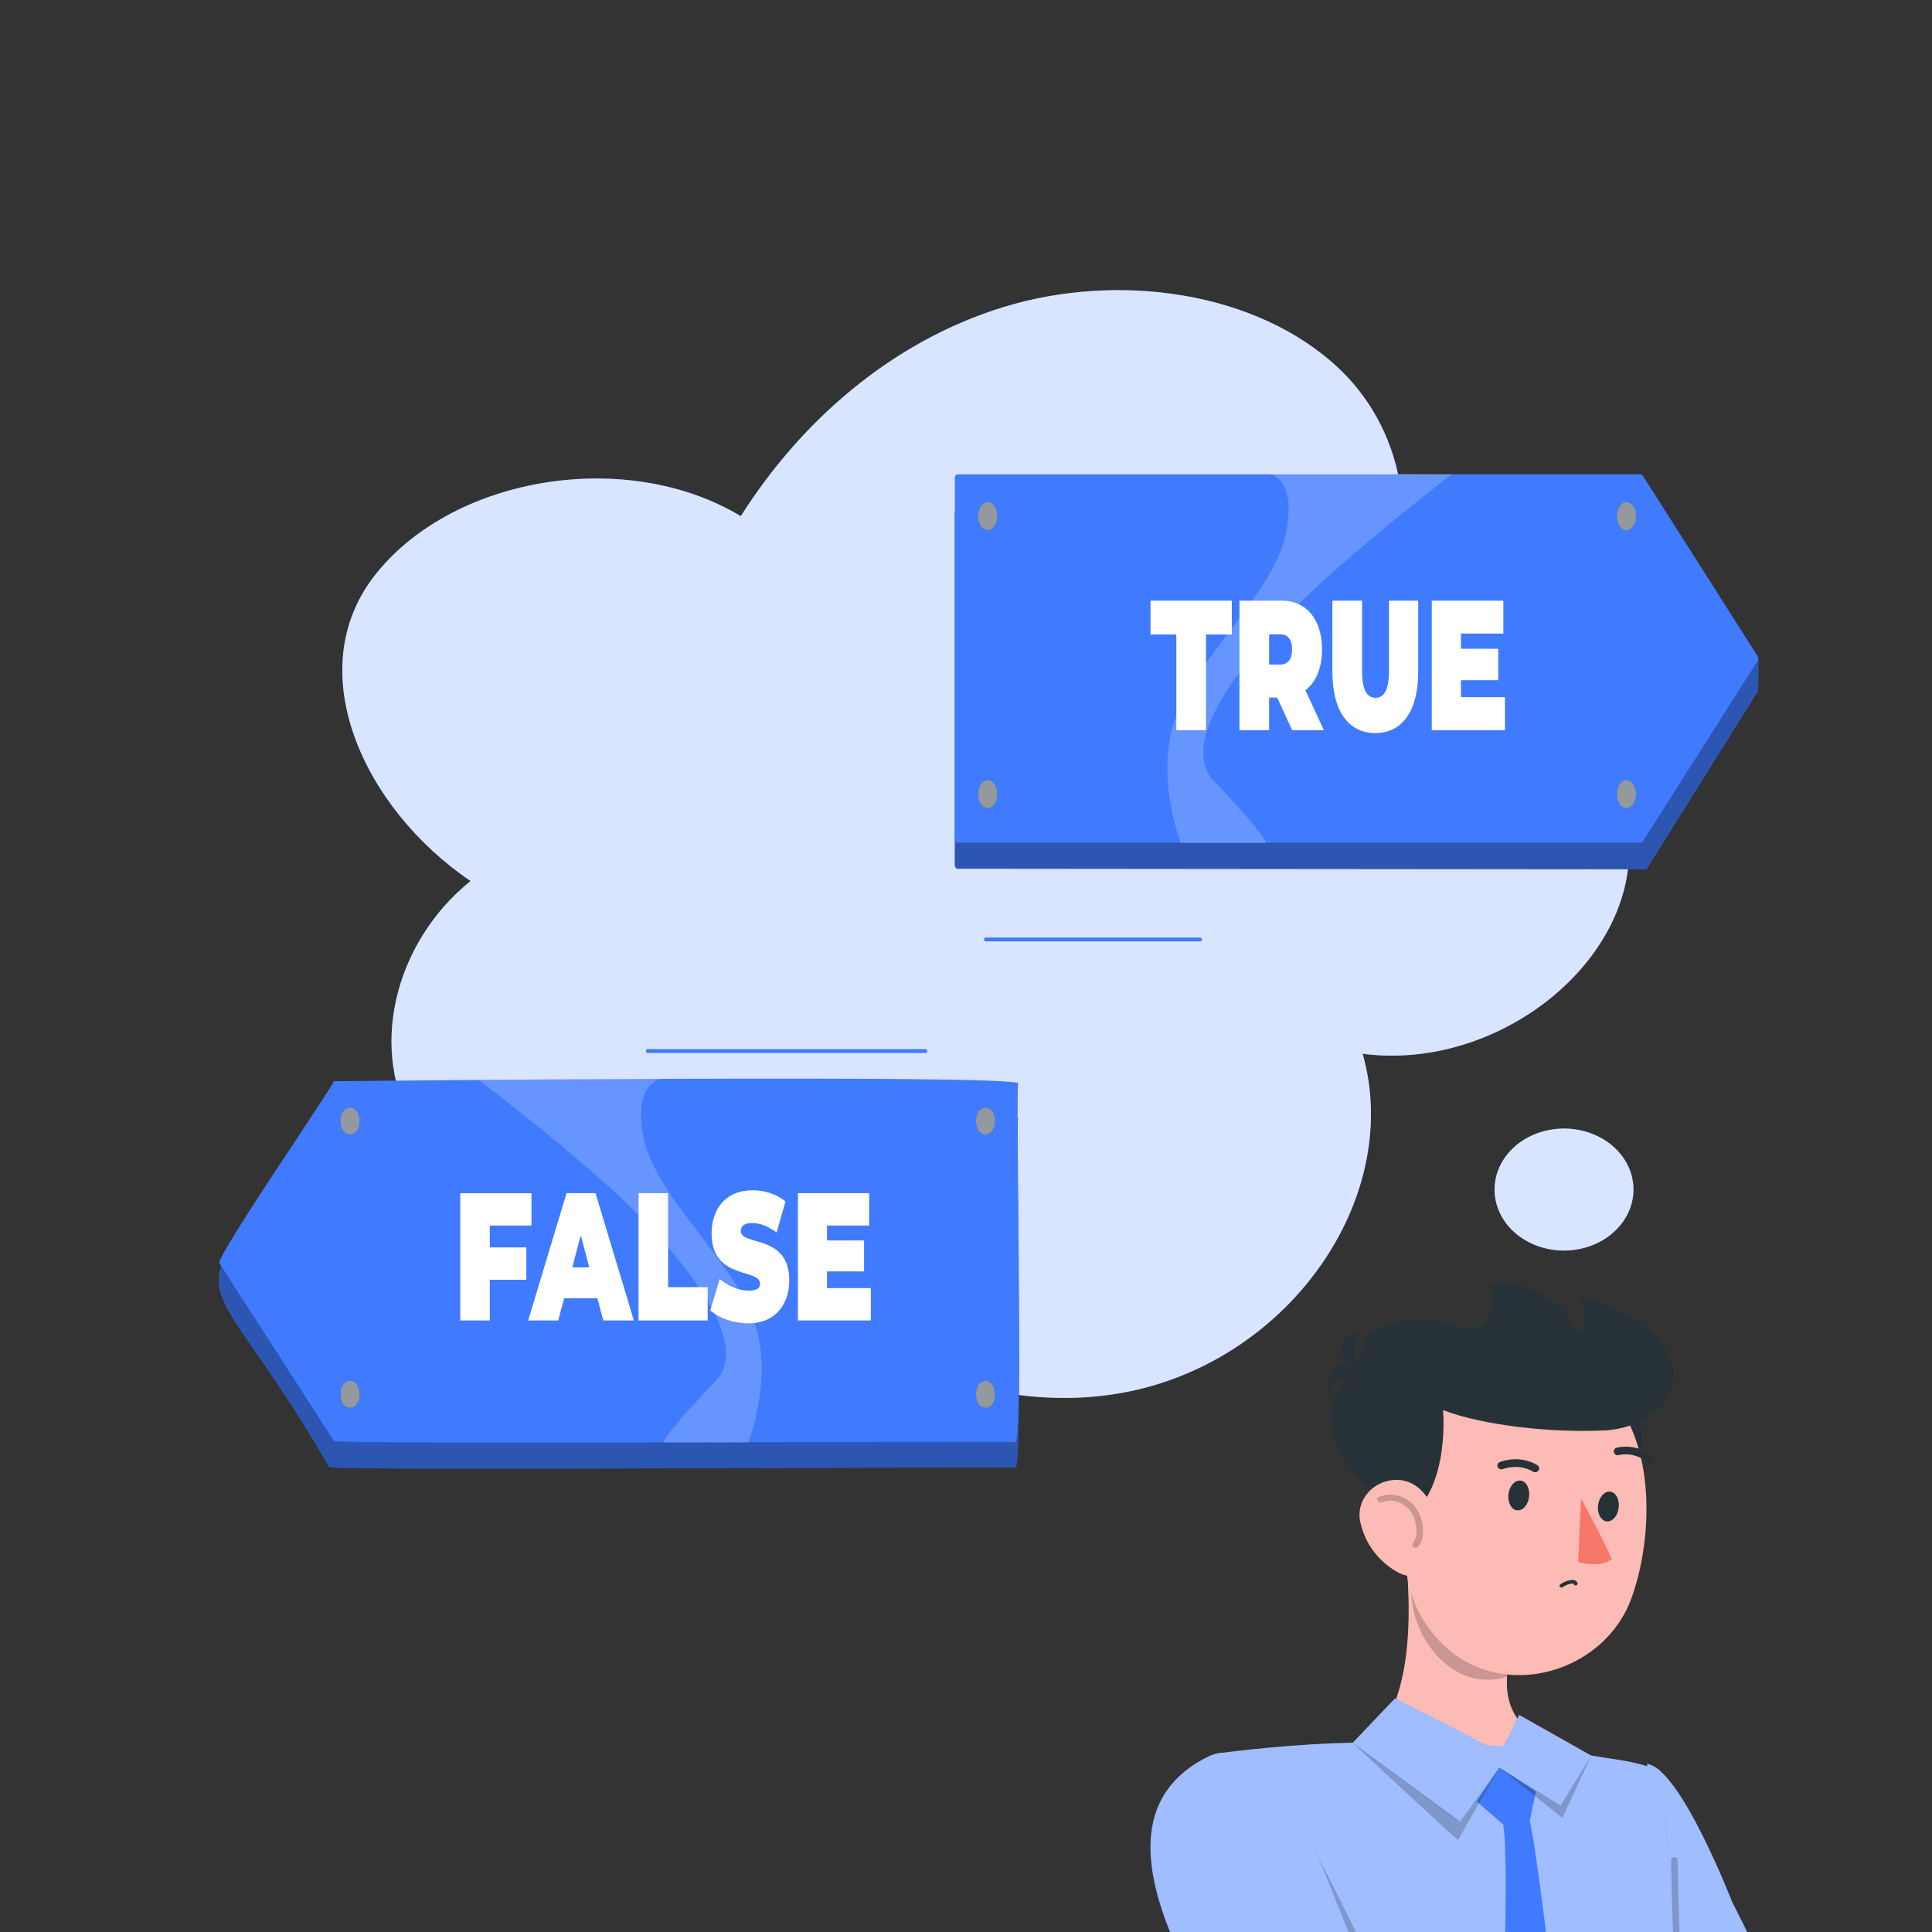 <?xml version="1.0"?>
<svg width="500" height="500" xmlns="http://www.w3.org/2000/svg" xmlns:svg="http://www.w3.org/2000/svg" enable-background="new 0 0 500 500" version="1.1" xml:space="preserve">
 <rect width="100%" height="100%" fill="#333333" stroke="none"/>
 <g class="layer">
  <title>Layer 1</title>
  <g id="svg_465" transform="rotate(-15.007 254.724 225.163) matrix(1.16 0.01 0.071 1.154 -2.487 -30.35)">
   <g id="svg_466">
    <g id="svg_467">
     <path d="m298.34,192.69c24.1,-10.42 32.71,-40.54 20.81,-62.07c-11.94,-21.5 -40.06,-33.41 -66.75,-32.22c-26.68,1.2 -51.56,13.81 -70.59,30.65c-19.07,-21.1 -57.55,-24.93 -81.31,-8.09c-23.32,16.54 -19.44,50.45 -1.92,72.15c-20.51,9.05 -34.19,31.12 -29.16,51.52c6.17,25.13 39.25,41.8 66.27,33.41c-0.04,32.55 32.27,62.34 68.41,63.07c36.11,0.7 69.85,-27.79 71.37,-60.31c27.57,11.52 64.72,-4.76 71.63,-31.42c6.91,-26.63 -18.37,-56.05 -48.75,-56.71z" fill="#407BFF" id="svg_468"/>
    </g>
    <path d="m323.88,321.62c0,7.62 -6.87,13.81 -15.37,13.81c-8.46,0 -15.34,-6.16 -15.34,-13.81c0,-7.62 6.87,-13.81 15.34,-13.81c8.5,0 15.37,6.19 15.37,13.81z" fill="#407BFF" id="svg_469"/>
    <g id="svg_470" opacity="0.8">
     <path d="m298.34,192.69c24.1,-10.42 32.71,-40.54 20.81,-62.07c-11.94,-21.5 -40.06,-33.41 -66.75,-32.22c-26.68,1.2 -51.56,13.81 -70.59,30.65c-19.07,-21.1 -57.55,-24.93 -81.31,-8.09c-23.32,16.54 -19.44,50.45 -1.92,72.15c-20.51,9.05 -34.19,31.12 -29.16,51.52c6.17,25.13 39.25,41.8 66.27,33.41c-0.04,32.55 32.27,62.34 68.41,63.07c36.11,0.7 69.85,-27.79 71.37,-60.31c27.57,11.52 64.72,-4.76 71.63,-31.42c6.91,-26.63 -18.37,-56.05 -48.75,-56.71z" fill="#FFFFFF" id="svg_471"/>
    </g>
    <path d="m323.88,321.62c0,7.62 -6.87,13.81 -15.37,13.81c-8.46,0 -15.34,-6.16 -15.34,-13.81c0,-7.62 6.87,-13.81 15.34,-13.81c8.5,0 15.37,6.19 15.37,13.81z" fill="#FFFFFF" id="svg_472" opacity="0.8"/>
    <g id="svg_473"/>
   </g>
  </g>
  <g id="Background_complete" transform="matrix(1 0 0 1 0 0)">
   <g id="svg_1">
    <path d="m-444.7,413.93c2.64,-8.9 2.78,-18.52 0.4,-27.49c-3.76,9.37 -9.12,18.09 -15.78,25.67c-1.32,-12.22 -3.55,-24.34 -6.67,-36.22c-4.86,12.25 -6.88,25.61 -5.87,38.74c-7.38,-7.27 -15.38,-13.94 -23.87,-19.89c0.74,11.29 7.42,26.04 22.28,34.39l23.7,0.07c13.13,-3.54 22.99,-16.69 22.72,-30.28c-3.77,6.69 -9.82,12.06 -16.91,15.01z" fill="#E0E0E0" id="svg_2"/>
   </g>
   <g id="svg_3">
    <path d="m-181.19,418.14c1.91,-6.44 2.01,-13.41 0.29,-19.91c-2.72,6.79 -6.61,13.1 -11.43,18.59c-0.95,-8.85 -2.57,-17.63 -4.83,-26.23c-3.52,8.87 -4.98,18.54 -4.25,28.06c-5.35,-5.27 -11.14,-10.1 -17.29,-14.41c0.54,8.18 5.37,18.86 16.14,24.9l17.16,0.05c9.51,-2.56 16.65,-12.08 16.45,-21.92c-2.73,4.84 -7.11,8.73 -12.24,10.87z" fill="#E0E0E0" id="svg_4"/>
   </g>
   <g id="svg_5">
    <g id="svg_6">
     <g id="svg_7">
      <g id="svg_8">
       <g id="svg_9">
        <path d="m-154.08,296.42l-180.75,0c-3.23,0 -5.86,-2.63 -5.86,-5.86l0,-263.28c0,-3.23 2.63,-5.86 5.86,-5.86l180.75,0c3.23,0 5.86,2.63 5.86,5.86l0,263.28c0,3.23 -2.63,5.86 -5.86,5.86zm-180.75,-274.75c-3.09,0 -5.61,2.52 -5.61,5.61l0,263.28c0,3.09 2.52,5.61 5.61,5.61l180.75,0c3.1,0 5.61,-2.52 5.61,-5.61l0,-263.28c0,-3.09 -2.52,-5.61 -5.61,-5.61l-180.75,0z" fill="#E0E0E0" id="svg_10"/>
       </g>
      </g>
      <g id="svg_11">
       <g id="svg_12">
        <path d="m-362.51,296.42l-180.74,0c-3.24,0 -5.87,-2.63 -5.87,-5.86l0,-263.28c0,-3.23 2.63,-5.86 5.87,-5.86l180.74,0c3.24,0 5.87,2.63 5.87,5.86l0,263.28c-0.01,3.23 -2.64,5.86 -5.87,5.86zm-180.74,-274.75c-3.1,0 -5.62,2.52 -5.62,5.61l0,263.28c0,3.09 2.52,5.61 5.62,5.61l180.74,0c3.1,0 5.62,-2.52 5.62,-5.61l0,-263.28c0,-3.09 -2.52,-5.61 -5.62,-5.61l-180.74,0z" fill="#E0E0E0" id="svg_13"/>
       </g>
      </g>
     </g>
     <g id="svg_14">
      <g id="svg_15">
       <rect fill="#E0E0E0" height="0.25" id="svg_16" width="500" x="-598" y="357.49"/>
      </g>
     </g>
    </g>
    <rect fill="#E0E0E0" height="0.25" id="svg_17" width="16.06" x="-546.33" y="371.75"/>
    <rect fill="#E0E0E0" height="0.25" id="svg_18" width="53.53" x="-427.65" y="369.04"/>
    <rect fill="#E0E0E0" height="0.25" id="svg_19" width="36.25" x="-529.27" y="381.04"/>
    <rect fill="#E0E0E0" height="0.25" id="svg_20" width="43.19" x="-219.65" y="368.91"/>
    <rect fill="#E0E0E0" height="0.25" id="svg_21" width="6.33" x="-167.55" y="368.91"/>
    <rect fill="#E0E0E0" height="0.25" id="svg_22" width="53.89" x="-281.79" y="375.14"/>
   </g>
   <g id="svg_23">
    <g id="freepik--background-complete--inject-481_00000003073544920505330140000013180267776658943650_">
     <g id="svg_24">
      <polygon fill="#F0F0F0" id="svg_25" points="-539.541,222.725 -539.541,175.682 -510.413,175.682 -510.413,186.41 -490.998,186.41 -490.998,68.896 -453.668,68.896 -453.668,115.149 -442.468,115.149 -442.468,92.052 -413.34,92.052 -413.34,204.691 -372.269,204.691 -372.269,164.895 -346.516,164.895 -346.516,78.609 -314.733,78.609 -314.733,136.133 -284.862,136.133 -284.862,260.056 -261.718,260.056 -261.718,199.711 -237.819,199.711 -237.819,160.882 -212.432,160.882 -212.432,131.07 -184.107,146.011 -184.107,225.77 -154.236,225.77 -154.236,209.318 -114.333,209.318 -114.333,357.451 -578.795,357.675 -578.795,222.725 "/>
      <rect fill="#FAFAFA" height="10.66" id="svg_26" width="9.3" x="-331.3" y="88.79"/>
      <rect fill="#FAFAFA" height="10.66" id="svg_27" width="9.3" x="-331.3" y="106.66"/>
      <rect fill="#FAFAFA" height="10.66" id="svg_28" width="9.3" x="-331.3" y="124.54"/>
      <rect fill="#FAFAFA" height="10.66" id="svg_29" width="9.3" x="-331.3" y="142.41"/>
      <rect fill="#FAFAFA" height="10.66" id="svg_30" width="9.3" x="-331.3" y="160.28"/>
      <rect fill="#FAFAFA" height="10.66" id="svg_31" width="9.3" x="-331.3" y="178.16"/>
      <rect fill="#FAFAFA" height="10.66" id="svg_32" width="9.3" x="-331.3" y="196.03"/>
      <rect fill="#FAFAFA" height="10.66" id="svg_33" width="9.3" x="-331.3" y="213.91"/>
      <rect fill="#FAFAFA" height="10.66" id="svg_34" width="9.3" x="-471.01" y="74.53"/>
      <rect fill="#FAFAFA" height="10.66" id="svg_35" width="9.3" x="-471.01" y="92.39"/>
      <rect fill="#FAFAFA" height="10.66" id="svg_36" width="9.3" x="-471.01" y="110.27"/>
      <rect fill="#FAFAFA" height="10.66" id="svg_37" width="9.3" x="-471.01" y="128.14"/>
      <rect fill="#FAFAFA" height="10.66" id="svg_38" width="9.3" x="-471.01" y="146.02"/>
      <rect fill="#FAFAFA" height="10.66" id="svg_39" width="9.3" x="-471.01" y="163.89"/>
      <rect fill="#FAFAFA" height="10.66" id="svg_40" width="9.3" x="-471.01" y="181.77"/>
      <rect fill="#FAFAFA" height="10.66" id="svg_41" width="9.3" x="-471.01" y="199.64"/>
     </g>
     <g id="svg_42">
      <path d="m-290.22,357.54l0,-171.4l37,0l0,171.38l-37,0.02z" fill="#E0E0E0" id="svg_43"/>
      <rect fill="#FAFAFA" height="9.25" id="svg_44" width="4.49" x="-260.51" y="191.58"/>
      <rect fill="#FAFAFA" height="9.25" id="svg_45" width="4.49" x="-269.48" y="191.58"/>
      <rect fill="#FAFAFA" height="9.25" id="svg_46" width="4.49" x="-278.45" y="191.58"/>
      <rect fill="#FAFAFA" height="9.25" id="svg_47" width="4.49" x="-287.42" y="191.58"/>
      <rect fill="#FAFAFA" height="9.25" id="svg_48" width="4.49" x="-260.51" y="207.1"/>
      <rect fill="#FAFAFA" height="9.25" id="svg_49" width="4.49" x="-269.48" y="207.1"/>
      <rect fill="#FAFAFA" height="9.25" id="svg_50" width="4.49" x="-278.45" y="207.1"/>
      <rect fill="#FAFAFA" height="9.25" id="svg_51" width="4.49" x="-287.42" y="207.1"/>
      <rect fill="#FAFAFA" height="9.25" id="svg_52" width="4.49" x="-260.51" y="222.61"/>
      <rect fill="#FAFAFA" height="9.25" id="svg_53" width="4.49" x="-269.48" y="222.61"/>
      <rect fill="#FAFAFA" height="9.25" id="svg_54" width="4.49" x="-278.45" y="222.61"/>
      <rect fill="#FAFAFA" height="9.25" id="svg_55" width="4.49" x="-287.42" y="222.61"/>
      <rect fill="#FAFAFA" height="9.25" id="svg_56" width="4.49" x="-260.51" y="238.12"/>
      <rect fill="#FAFAFA" height="9.25" id="svg_57" width="4.49" x="-269.48" y="238.12"/>
      <rect fill="#FAFAFA" height="9.25" id="svg_58" width="4.49" x="-278.45" y="238.12"/>
      <rect fill="#FAFAFA" height="9.25" id="svg_59" width="4.49" x="-287.42" y="238.12"/>
      <rect fill="#FAFAFA" height="9.25" id="svg_60" width="4.49" x="-260.51" y="253.62"/>
      <rect fill="#FAFAFA" height="9.25" id="svg_61" width="4.49" x="-269.48" y="253.62"/>
      <rect fill="#FAFAFA" height="9.25" id="svg_62" width="4.49" x="-278.45" y="253.62"/>
      <rect fill="#FAFAFA" height="9.25" id="svg_63" width="4.49" x="-287.42" y="253.62"/>
      <rect fill="#FAFAFA" height="9.25" id="svg_64" width="4.49" x="-260.51" y="269.13"/>
      <rect fill="#FAFAFA" height="9.25" id="svg_65" width="4.49" x="-269.48" y="269.13"/>
      <rect fill="#FAFAFA" height="9.25" id="svg_66" width="4.49" x="-278.45" y="269.13"/>
      <rect fill="#FAFAFA" height="9.25" id="svg_67" width="4.49" x="-287.42" y="269.13"/>
      <rect fill="#FAFAFA" height="9.25" id="svg_68" width="4.49" x="-260.51" y="284.64"/>
      <rect fill="#FAFAFA" height="9.25" id="svg_69" width="4.49" x="-269.48" y="284.64"/>
      <rect fill="#FAFAFA" height="9.25" id="svg_70" width="4.49" x="-278.45" y="284.64"/>
      <rect fill="#FAFAFA" height="9.25" id="svg_71" width="4.49" x="-287.42" y="284.64"/>
      <rect fill="#FAFAFA" height="9.25" id="svg_72" width="4.49" x="-260.51" y="300.16"/>
      <rect fill="#FAFAFA" height="9.25" id="svg_73" width="4.49" x="-269.48" y="300.16"/>
      <rect fill="#FAFAFA" height="9.25" id="svg_74" width="4.49" x="-278.45" y="300.16"/>
      <rect fill="#FAFAFA" height="9.25" id="svg_75" width="4.49" x="-287.42" y="300.16"/>
     </g>
     <g id="svg_76">
      <path d="m-418.79,357.6l0,-191.24l76.71,0l0,191.29c0,0 -76.13,0.03 -76.71,-0.05z" fill="#E6E6E6" id="svg_77"/>
      <rect fill="#E0E0E0" height="10.66" id="svg_78" width="9.3" x="-357.14" y="172.68"/>
      <rect fill="#E0E0E0" height="10.66" id="svg_79" width="9.3" x="-375.75" y="172.68"/>
      <rect fill="#E0E0E0" height="10.66" id="svg_80" width="9.3" x="-394.35" y="172.68"/>
      <rect fill="#E0E0E0" height="10.66" id="svg_81" width="9.3" x="-412.96" y="172.68"/>
      <rect fill="#E0E0E0" height="10.66" id="svg_82" width="9.3" x="-357.14" y="190.56"/>
      <rect fill="#E0E0E0" height="10.66" id="svg_83" width="9.3" x="-375.75" y="190.56"/>
      <rect fill="#E0E0E0" height="10.66" id="svg_84" width="9.3" x="-394.35" y="190.56"/>
      <rect fill="#E0E0E0" height="10.66" id="svg_85" width="9.3" x="-412.96" y="190.56"/>
      <rect fill="#E0E0E0" height="10.66" id="svg_86" width="9.3" x="-357.14" y="208.43"/>
      <rect fill="#E0E0E0" height="10.66" id="svg_87" width="9.3" x="-375.75" y="208.43"/>
      <rect fill="#E0E0E0" height="10.66" id="svg_88" width="9.3" x="-394.35" y="208.43"/>
      <rect fill="#E0E0E0" height="10.66" id="svg_89" width="9.3" x="-412.96" y="208.43"/>
      <rect fill="#E0E0E0" height="10.66" id="svg_90" width="9.3" x="-357.14" y="226.3"/>
      <rect fill="#E0E0E0" height="10.66" id="svg_91" width="9.3" x="-375.75" y="226.3"/>
      <rect fill="#E0E0E0" height="10.66" id="svg_92" width="9.3" x="-394.35" y="226.3"/>
      <rect fill="#E0E0E0" height="10.66" id="svg_93" width="9.3" x="-412.96" y="226.3"/>
      <rect fill="#E0E0E0" height="10.66" id="svg_94" width="9.3" x="-357.14" y="244.18"/>
      <rect fill="#E0E0E0" height="10.66" id="svg_95" width="9.3" x="-375.75" y="244.18"/>
      <rect fill="#E0E0E0" height="10.66" id="svg_96" width="9.3" x="-394.35" y="244.18"/>
      <rect fill="#E0E0E0" height="10.66" id="svg_97" width="9.3" x="-412.96" y="244.18"/>
      <rect fill="#E0E0E0" height="10.66" id="svg_98" width="9.3" x="-357.14" y="262.05"/>
      <rect fill="#E0E0E0" height="10.66" id="svg_99" width="9.3" x="-375.75" y="262.05"/>
      <rect fill="#E0E0E0" height="10.66" id="svg_100" width="9.3" x="-394.35" y="262.05"/>
      <rect fill="#E0E0E0" height="10.66" id="svg_101" width="9.3" x="-412.96" y="262.05"/>
      <rect fill="#E0E0E0" height="10.66" id="svg_102" width="9.3" x="-357.14" y="279.93"/>
      <rect fill="#E0E0E0" height="10.66" id="svg_103" width="9.3" x="-375.75" y="279.93"/>
      <rect fill="#E0E0E0" height="10.66" id="svg_104" width="9.3" x="-394.35" y="279.93"/>
      <rect fill="#E0E0E0" height="10.66" id="svg_105" width="9.3" x="-412.96" y="279.93"/>
      <rect fill="#E0E0E0" height="10.66" id="svg_106" width="9.3" x="-357.14" y="297.8"/>
      <rect fill="#E0E0E0" height="10.66" id="svg_107" width="9.3" x="-375.75" y="297.8"/>
      <rect fill="#E0E0E0" height="10.66" id="svg_108" width="9.3" x="-394.35" y="297.8"/>
      <rect fill="#E0E0E0" height="10.66" id="svg_109" width="9.3" x="-412.96" y="297.8"/>
     </g>
     <g id="svg_110">
      <path d="m-239.77,357.51l0,-204.52l31.74,0l0,204.68c-10.04,-0.24 -31.74,-0.16 -31.74,-0.16z" fill="#E6E6E6" id="svg_111"/>
      <rect fill="#FAFAFA" height="10.66" id="svg_112" width="9.3" x="-222.03" y="156.78"/>
      <rect fill="#FAFAFA" height="10.66" id="svg_113" width="9.3" x="-222.03" y="174.64"/>
      <rect fill="#FAFAFA" height="10.66" id="svg_114" width="9.3" x="-222.03" y="192.52"/>
      <rect fill="#FAFAFA" height="10.66" id="svg_115" width="9.3" x="-222.03" y="210.39"/>
      <rect fill="#FAFAFA" height="10.66" id="svg_116" width="9.3" x="-222.03" y="228.26"/>
      <rect fill="#FAFAFA" height="10.66" id="svg_117" width="9.3" x="-222.03" y="246.14"/>
      <rect fill="#FAFAFA" height="10.66" id="svg_118" width="9.3" x="-222.03" y="264.01"/>
      <rect fill="#FAFAFA" height="10.66" id="svg_119" width="9.3" x="-222.03" y="281.89"/>
      <rect fill="#FAFAFA" height="10.66" id="svg_120" width="9.3" x="-234.47" y="156.78"/>
      <rect fill="#FAFAFA" height="10.66" id="svg_121" width="9.3" x="-234.47" y="174.64"/>
      <rect fill="#FAFAFA" height="10.66" id="svg_122" width="9.3" x="-234.47" y="192.52"/>
      <rect fill="#FAFAFA" height="10.66" id="svg_123" width="9.3" x="-234.47" y="210.39"/>
      <rect fill="#FAFAFA" height="10.66" id="svg_124" width="9.3" x="-234.47" y="228.26"/>
      <rect fill="#FAFAFA" height="10.66" id="svg_125" width="9.3" x="-234.47" y="246.14"/>
      <rect fill="#FAFAFA" height="10.66" id="svg_126" width="9.3" x="-234.47" y="264.01"/>
      <rect fill="#FAFAFA" height="10.66" id="svg_127" width="9.3" x="-234.47" y="281.89"/>
     </g>
     <g id="svg_128">
      <rect fill="#E6E6E6" height="201.04" id="svg_129" width="56.01" x="-543.74" y="156.63"/>
      <rect fill="#FAFAFA" height="10.66" id="svg_130" width="16.42" x="-512.43" y="164.94"/>
      <rect fill="#FAFAFA" height="10.66" id="svg_131" width="16.42" x="-512.43" y="182.82"/>
      <rect fill="#FAFAFA" height="10.66" id="svg_132" width="16.42" x="-512.43" y="200.69"/>
      <rect fill="#FAFAFA" height="10.66" id="svg_133" width="16.42" x="-512.43" y="218.57"/>
      <rect fill="#FAFAFA" height="10.66" id="svg_134" width="16.42" x="-512.43" y="236.44"/>
      <rect fill="#FAFAFA" height="10.66" id="svg_135" width="16.42" x="-512.43" y="254.31"/>
      <rect fill="#FAFAFA" height="10.66" id="svg_136" width="16.42" x="-512.43" y="272.19"/>
      <rect fill="#FAFAFA" height="10.66" id="svg_137" width="16.42" x="-512.43" y="290.06"/>
      <rect fill="#FAFAFA" height="10.66" id="svg_138" width="16.42" x="-534.39" y="164.94"/>
      <rect fill="#FAFAFA" height="10.66" id="svg_139" width="16.42" x="-534.39" y="182.82"/>
      <rect fill="#FAFAFA" height="10.66" id="svg_140" width="16.42" x="-534.39" y="200.69"/>
      <rect fill="#FAFAFA" height="10.66" id="svg_141" width="16.42" x="-534.39" y="218.57"/>
      <rect fill="#FAFAFA" height="10.66" id="svg_142" width="16.42" x="-534.39" y="236.44"/>
      <rect fill="#FAFAFA" height="10.66" id="svg_143" width="16.42" x="-534.39" y="254.31"/>
      <rect fill="#FAFAFA" height="10.66" id="svg_144" width="16.42" x="-534.39" y="272.19"/>
      <rect fill="#FAFAFA" height="10.66" id="svg_145" width="16.42" x="-534.39" y="290.06"/>
     </g>
     <g id="svg_146">
      <path d="m-451.08,357.61l0,-149.18l24.43,0l0,149.17l-24.43,0.01z" fill="#E0E0E0" id="svg_147"/>
      <rect fill="#FAFAFA" height="7.94" id="svg_148" width="2.96" x="-431.47" y="213.15"/>
      <rect fill="#FAFAFA" height="7.94" id="svg_149" width="2.96" x="-437.39" y="213.15"/>
      <rect fill="#FAFAFA" height="7.94" id="svg_150" width="2.96" x="-443.31" y="213.15"/>
      <rect fill="#FAFAFA" height="7.94" id="svg_151" width="2.96" x="-449.23" y="213.15"/>
      <rect fill="#FAFAFA" height="7.94" id="svg_152" width="2.96" x="-431.47" y="226.48"/>
      <rect fill="#FAFAFA" height="7.94" id="svg_153" width="2.96" x="-437.39" y="226.48"/>
      <rect fill="#FAFAFA" height="7.94" id="svg_154" width="2.96" x="-443.31" y="226.48"/>
      <rect fill="#FAFAFA" height="7.94" id="svg_155" width="2.96" x="-449.23" y="226.48"/>
      <rect fill="#FAFAFA" height="7.94" id="svg_156" width="2.96" x="-431.47" y="239.8"/>
      <rect fill="#FAFAFA" height="7.94" id="svg_157" width="2.96" x="-437.39" y="239.8"/>
      <rect fill="#FAFAFA" height="7.94" id="svg_158" width="2.96" x="-443.31" y="239.8"/>
      <rect fill="#FAFAFA" height="7.94" id="svg_159" width="2.96" x="-449.23" y="239.8"/>
      <rect fill="#FAFAFA" height="7.94" id="svg_160" width="2.96" x="-431.47" y="253.13"/>
      <rect fill="#FAFAFA" height="7.94" id="svg_161" width="2.96" x="-437.39" y="253.13"/>
      <rect fill="#FAFAFA" height="7.94" id="svg_162" width="2.96" x="-443.31" y="253.13"/>
      <rect fill="#FAFAFA" height="7.94" id="svg_163" width="2.96" x="-449.23" y="253.13"/>
      <rect fill="#FAFAFA" height="7.94" id="svg_164" width="2.96" x="-431.47" y="266.46"/>
      <rect fill="#FAFAFA" height="7.94" id="svg_165" width="2.96" x="-437.39" y="266.46"/>
      <rect fill="#FAFAFA" height="7.94" id="svg_166" width="2.96" x="-443.31" y="266.46"/>
      <rect fill="#FAFAFA" height="7.94" id="svg_167" width="2.96" x="-449.23" y="266.46"/>
      <rect fill="#FAFAFA" height="7.94" id="svg_168" width="2.96" x="-431.47" y="279.79"/>
      <rect fill="#FAFAFA" height="7.94" id="svg_169" width="2.96" x="-437.39" y="279.79"/>
      <rect fill="#FAFAFA" height="7.94" id="svg_170" width="2.96" x="-443.31" y="279.79"/>
      <rect fill="#FAFAFA" height="7.94" id="svg_171" width="2.96" x="-449.23" y="279.79"/>
      <rect fill="#FAFAFA" height="7.94" id="svg_172" width="2.96" x="-431.47" y="293.11"/>
      <rect fill="#FAFAFA" height="7.94" id="svg_173" width="2.96" x="-437.39" y="293.11"/>
      <rect fill="#FAFAFA" height="7.94" id="svg_174" width="2.96" x="-443.31" y="293.11"/>
      <rect fill="#FAFAFA" height="7.94" id="svg_175" width="2.96" x="-449.23" y="293.11"/>
      <rect fill="#FAFAFA" height="7.94" id="svg_176" width="2.96" x="-431.47" y="306.44"/>
      <rect fill="#FAFAFA" height="7.94" id="svg_177" width="2.96" x="-437.39" y="306.44"/>
      <rect fill="#FAFAFA" height="7.94" id="svg_178" width="2.96" x="-443.31" y="306.44"/>
      <rect fill="#FAFAFA" height="7.94" id="svg_179" width="2.96" x="-449.23" y="306.44"/>
     </g>
     <g id="svg_180">
      <path d="m-210.86,357.68l0,-127.13l65.31,0l0,126.92l-65.31,0.21z" fill="#FAFAFA" id="svg_181"/>
      <rect fill="#E0E0E0" height="6.67" id="svg_182" width="7.92" x="-158.41" y="234.5"/>
      <rect fill="#E0E0E0" height="6.67" id="svg_183" width="7.92" x="-174.25" y="234.5"/>
      <rect fill="#E0E0E0" height="6.67" id="svg_184" width="7.92" x="-190.08" y="234.5"/>
      <rect fill="#E0E0E0" height="6.67" id="svg_185" width="7.92" x="-205.92" y="234.5"/>
      <rect fill="#E0E0E0" height="6.67" id="svg_186" width="7.92" x="-158.41" y="245.68"/>
      <rect fill="#E0E0E0" height="6.67" id="svg_187" width="7.92" x="-174.25" y="245.68"/>
      <rect fill="#E0E0E0" height="6.67" id="svg_188" width="7.92" x="-190.08" y="245.68"/>
      <rect fill="#E0E0E0" height="6.67" id="svg_189" width="7.92" x="-205.92" y="245.68"/>
      <rect fill="#E0E0E0" height="6.67" id="svg_190" width="7.92" x="-158.41" y="256.86"/>
      <rect fill="#E0E0E0" height="6.67" id="svg_191" width="7.92" x="-174.25" y="256.86"/>
      <rect fill="#E0E0E0" height="6.67" id="svg_192" width="7.92" x="-190.08" y="256.86"/>
      <rect fill="#E0E0E0" height="6.67" id="svg_193" width="7.92" x="-205.92" y="256.86"/>
      <rect fill="#E0E0E0" height="6.67" id="svg_194" width="7.92" x="-158.41" y="268.03"/>
      <rect fill="#E0E0E0" height="6.67" id="svg_195" width="7.92" x="-174.25" y="268.03"/>
      <rect fill="#E0E0E0" height="6.67" id="svg_196" width="7.92" x="-190.08" y="268.03"/>
      <rect fill="#E0E0E0" height="6.67" id="svg_197" width="7.92" x="-205.92" y="268.03"/>
      <rect fill="#E0E0E0" height="6.67" id="svg_198" width="7.92" x="-158.41" y="279.2"/>
      <rect fill="#E0E0E0" height="6.67" id="svg_199" width="7.92" x="-174.25" y="279.2"/>
      <rect fill="#E0E0E0" height="6.67" id="svg_200" width="7.92" x="-190.08" y="279.2"/>
      <rect fill="#E0E0E0" height="6.67" id="svg_201" width="7.92" x="-205.92" y="279.2"/>
      <rect fill="#E0E0E0" height="6.67" id="svg_202" width="7.92" x="-158.41" y="290.38"/>
      <rect fill="#E0E0E0" height="6.67" id="svg_203" width="7.92" x="-174.25" y="290.38"/>
      <rect fill="#E0E0E0" height="6.67" id="svg_204" width="7.92" x="-190.08" y="290.38"/>
      <rect fill="#E0E0E0" height="6.67" id="svg_205" width="7.92" x="-205.92" y="290.38"/>
      <rect fill="#E0E0E0" height="6.67" id="svg_206" width="7.92" x="-158.41" y="301.55"/>
      <rect fill="#E0E0E0" height="6.67" id="svg_207" width="7.92" x="-174.25" y="301.55"/>
      <rect fill="#E0E0E0" height="6.67" id="svg_208" width="7.92" x="-190.08" y="301.55"/>
      <rect fill="#E0E0E0" height="6.67" id="svg_209" width="7.92" x="-205.92" y="301.55"/>
     </g>
    </g>
    <g id="svg_210">
     <g id="svg_211">
      <path d="m-295.06,61.97c2.07,-1.57 5.1,-1.75 7.35,-0.43c2.98,-6.02 11.28,-8.68 17.2,-5.51c1.55,-6.48 7.94,-11.47 14.6,-11.39c6.67,0.08 12.94,5.22 14.33,11.74c0.22,1.04 0.37,2.17 1.11,2.93c1.2,1.23 3.21,0.82 4.93,0.68c5.4,-0.42 10.83,3.37 12.3,8.59l-74.36,-0.27c-0.66,-2.52 0.47,-4.77 2.54,-6.34z" fill="#E0E0E0" id="svg_212"/>
     </g>
    </g>
    <g id="svg_213">
     <g id="svg_214">
      <path d="m-381.56,6.5c1.03,-0.77 2.52,-0.86 3.63,-0.21c1.48,-2.98 5.58,-4.29 8.51,-2.72c0.77,-3.21 3.93,-5.68 7.23,-5.64c3.3,0.04 6.4,2.58 7.08,5.81c0.11,0.51 0.18,1.07 0.55,1.45c0.6,0.6 1.59,0.4 2.44,0.33c2.67,-0.2 5.36,1.67 6.09,4.25l-36.79,-0.13c-0.32,-1.25 0.23,-2.36 1.26,-3.14z" fill="#F5F5F5" id="svg_215"/>
     </g>
    </g>
    <g id="svg_216">
     <g id="svg_217">
      <path d="m-195.9,18.95c1.1,-0.83 2.71,-0.93 3.89,-0.23c1.58,-3.19 5.98,-4.6 9.11,-2.92c0.82,-3.43 4.21,-6.07 7.74,-6.03c3.53,0.04 6.85,2.77 7.58,6.22c0.12,0.55 0.2,1.15 0.59,1.55c0.64,0.65 1.7,0.43 2.61,0.36c2.86,-0.22 5.74,1.79 6.51,4.55l-39.38,-0.15c-0.34,-1.33 0.25,-2.52 1.35,-3.35z" fill="#E0E0E0" id="svg_218"/>
     </g>
    </g>
    <g id="svg_219">
     <g id="svg_220">
      <path d="m-570.25,110.34c1.43,-1.07 3.5,-1.2 5.05,-0.29c2.04,-4.14 7.74,-5.96 11.8,-3.78c1.06,-4.46 5.45,-7.88 10.03,-7.82c4.58,0.05 8.88,3.58 9.83,8.06c0.15,0.71 0.25,1.49 0.76,2.01c0.83,0.84 2.21,0.56 3.39,0.47c3.71,-0.29 7.44,2.31 8.44,5.89l-51.05,-0.19c-0.44,-1.72 0.33,-3.27 1.75,-4.35z" fill="#F5F5F5" id="svg_221"/>
     </g>
    </g>
    <g id="svg_222">
     <g id="svg_223">
      <path d="m-210.84,104.22c2.16,-1.63 5.31,-1.82 7.65,-0.45c3.1,-6.27 11.74,-9.04 17.91,-5.73c1.6,-6.76 8.26,-11.95 15.2,-11.86c6.94,0.08 13.47,5.43 14.91,12.22c0.23,1.08 0.38,2.26 1.16,3.05c1.25,1.28 3.34,0.85 5.13,0.71c5.62,-0.44 11.28,3.51 12.81,8.93l-77.42,-0.28c-0.68,-2.62 0.49,-4.96 2.65,-6.59z" fill="#F0F0F0" id="svg_224"/>
     </g>
    </g>
    <g id="svg_225">
     <g id="svg_226">
      <path d="m-531.81,30.32c1.91,-1.45 4.71,-1.61 6.79,-0.4c2.75,-5.56 10.42,-8.02 15.89,-5.09c1.43,-5.99 7.34,-10.6 13.5,-10.53c6.16,0.08 11.96,4.83 13.24,10.86c0.2,0.95 0.34,2 1.02,2.7c1.12,1.14 2.98,0.76 4.56,0.63c4.99,-0.39 10.02,3.12 11.37,7.94l-68.73,-0.25c-0.6,-2.33 0.44,-4.41 2.36,-5.86z" fill="#E0E0E0" id="svg_227"/>
     </g>
    </g>
   </g>
  </g>
  <g display="none" id="Background_simple" transform="matrix(1 0 0 1 0 0)">
   <g display="inline" id="svg_228">
    <path d="m185.77,59.57c-21.57,2.85 -42.36,8.91 -60.81,18.41c-21.73,11.21 -43.94,28.66 -37.38,51.49c12.11,42.15 70.2,42.92 58.61,71.26c-13.14,32.1 -4.33,69.76 54.63,80.23c111.98,19.89 247.35,-96.48 209.33,-160.43c-23.67,-39.81 -109.88,-76.07 -224.38,-60.96z" fill="#407BFF" id="svg_229"/>
    <path d="m185.77,59.57c-21.57,2.85 -42.36,8.91 -60.81,18.41c-21.73,11.21 -43.94,28.66 -37.38,51.49c12.11,42.15 70.2,42.92 58.61,71.26c-13.14,32.1 -4.33,69.76 54.63,80.23c111.98,19.89 247.35,-96.48 209.33,-160.43c-23.67,-39.81 -109.88,-76.07 -224.38,-60.96z" fill="#FFFFFF" id="svg_230" opacity="0.9"/>
   </g>
  </g>
  <g id="Shadow" transform="matrix(1 0 0 1 0 0)">
   <g id="svg_231">
    <g id="svg_232">
     <ellipse cx="-258" cy="540.49" fill="#F5F5F5" id="svg_233" rx="208.88" ry="8.23"/>
    </g>
   </g>
  </g>
  <g id="Sing_2">
   <g id="svg_234">
    <g id="svg_235">
     <rect fill="#263238" height="242.47" id="svg_236" width="12.43" x="1004.66" y="70.95"/>
     <rect fill="#FFFFFF" height="242.47" id="svg_237" opacity="0.5" width="12.43" x="1004.66" y="70.95"/>
    </g>
    <rect height="8.63" id="svg_238" opacity="0.3" width="12.43" x="1004.66" y="74.63"/>
    <g id="svg_239">
     <path d="m953.12,77.89l112.05,0.07c0.14,0 0.27,-0.05 0.36,-0.14l17.98,-19.55c0.14,-0.14 0.19,-3.67 0.06,-3.81l-18.78,-16.15c-0.09,-0.09 -0.22,-0.14 -0.36,-0.14l-111.31,0c-0.26,0 -0.47,0.17 -0.47,0.38l0,38.95c0,0.22 0.21,0.39 0.47,0.39z" fill="#407BFF" id="svg_240"/>
     <path d="m953.12,77.89l112.05,0.07c0.14,0 0.27,-0.05 0.36,-0.14l17.98,-19.55c0.14,-0.14 0.19,-3.67 0.06,-3.81l-18.78,-16.15c-0.09,-0.09 -0.22,-0.14 -0.36,-0.14l-111.31,0c-0.26,0 -0.47,0.17 -0.47,0.38l0,38.95c0,0.22 0.21,0.39 0.47,0.39z" id="svg_241" opacity="0.3"/>
     <path d="m953.12,75l111.31,0c0.14,0 0.27,-0.06 0.36,-0.15l18.72,-20.02c0.14,-0.15 0.14,-0.36 0,-0.5l-18.72,-20.02c-0.09,-0.1 -0.22,-0.15 -0.36,-0.15l-111.31,0c-0.26,0 -0.47,0.18 -0.47,0.39l0,40.05c0,0.22 0.21,0.4 0.47,0.4z" fill="#407BFF" id="svg_242"/>
     <g id="svg_243">
      <g id="svg_244">
       <path d="m959.57,38.8c0,0.86 -0.7,1.56 -1.56,1.56s-1.56,-0.7 -1.56,-1.56s0.7,-1.56 1.56,-1.56s1.56,0.7 1.56,1.56z" fill="#263238" id="svg_245"/>
       <path d="m959.57,38.8c0,0.86 -0.7,1.56 -1.56,1.56s-1.56,-0.7 -1.56,-1.56s0.7,-1.56 1.56,-1.56s1.56,0.7 1.56,1.56z" enable-background="new" fill="#FFFFFF" id="svg_246" opacity="0.5"/>
      </g>
      <g id="svg_247">
       <path d="m959.57,69.62c0,0.86 -0.7,1.56 -1.56,1.56s-1.56,-0.7 -1.56,-1.56s0.7,-1.56 1.56,-1.56s1.56,0.7 1.56,1.56z" fill="#263238" id="svg_248"/>
       <path d="m959.57,69.62c0,0.86 -0.7,1.56 -1.56,1.56s-1.56,-0.7 -1.56,-1.56s0.7,-1.56 1.56,-1.56s1.56,0.7 1.56,1.56z" enable-background="new" fill="#FFFFFF" id="svg_249" opacity="0.5"/>
      </g>
     </g>
     <g id="svg_250">
      <g id="svg_251">
       <path d="m1063.68,38.8c0,0.86 -0.7,1.56 -1.56,1.56c-0.86,0 -1.56,-0.7 -1.56,-1.56s0.7,-1.56 1.56,-1.56c0.86,0 1.56,0.7 1.56,1.56z" fill="#263238" id="svg_252"/>
       <path d="m1063.68,38.8c0,0.86 -0.7,1.56 -1.56,1.56c-0.86,0 -1.56,-0.7 -1.56,-1.56s0.7,-1.56 1.56,-1.56c0.86,0 1.56,0.7 1.56,1.56z" enable-background="new" fill="#FFFFFF" id="svg_253" opacity="0.5"/>
      </g>
      <g id="svg_254">
       <path d="m1063.68,69.62c0,0.86 -0.7,1.56 -1.56,1.56c-0.86,0 -1.56,-0.7 -1.56,-1.56s0.7,-1.56 1.56,-1.56c0.86,0 1.56,0.7 1.56,1.56z" fill="#263238" id="svg_255"/>
       <path d="m1063.68,69.62c0,0.86 -0.7,1.56 -1.56,1.56c-0.86,0 -1.56,-0.7 -1.56,-1.56s0.7,-1.56 1.56,-1.56c0.86,0 1.56,0.7 1.56,1.56z" enable-background="new" fill="#FFFFFF" id="svg_256" opacity="0.5"/>
      </g>
     </g>
     <g id="svg_257">
      <path d="m988.75,51.92l-4.2,0l0,-3.75l13.25,0l0,3.75l-4.21,0l0,10.61l-4.84,0l0,-10.61z" fill="#FFFFFF" id="svg_258"/>
      <path d="m1005.19,58.92l-1.31,0l0,3.61l-4.84,0l0,-14.36l6.91,0c4,0 6.55,2.09 6.55,5.41c0,2.07 -0.99,3.63 -2.71,4.52l3.01,4.43l-5.17,0l-2.44,-3.61zm0.46,-7.02l-1.77,0l0,3.36l1.77,0c1.33,0 1.97,-0.63 1.97,-1.68s-0.64,-1.68 -1.97,-1.68z" fill="#FFFFFF" id="svg_259"/>
      <path d="m1014.19,56.06l0,-7.89l4.84,0l0,7.75c0,2.2 0.84,3.02 2.2,3.02c1.35,0 2.19,-0.82 2.19,-3.02l0,-7.75l4.76,0l0,7.89c0,4.31 -2.59,6.79 -6.99,6.79c-4.41,0 -7,-2.48 -7,-6.79z" fill="#FFFFFF" id="svg_260"/>
      <path d="m1042.32,58.88l0,3.65l-11.93,0l0,-14.36l11.67,0l0,3.65l-6.91,0l0,1.68l6.07,0l0,3.49l-6.07,0l0,1.88l7.17,0l0,0.01z" fill="#FFFFFF" id="svg_261"/>
     </g>
    </g>
    <path d="m1033.68,34.16c0,0 -10.11,5.2 -20.35,11.42c-8.24,5 -25.66,17.41 -18.51,22.53c7.15,5.11 8.91,6.96 8.49,6.94c-0.42,-0.02 -13.81,0 -13.81,0s-4.95,-8.49 0,-15.34c4.95,-6.84 15.59,-13.05 17.24,-19.35c1.65,-6.3 -3.43,-6.34 -3.43,-6.34l30.37,0.14z" fill="#FFFFFF" id="svg_262" opacity="0.2"/>
    <g id="svg_263">
     <polygon fill="#FFFFFF" id="svg_264" opacity="0.2" points="1017.091,131.716 1004.662,148.41 1004.662,163.286 1017.091,146.673 "/>
     <polygon fill="#FFFFFF" id="svg_265" opacity="0.2" points="1017.091,160.215 1004.662,176.91 1004.662,182.477 1017.091,166.344 "/>
    </g>
    <path d="m957.72,85.73c11.64,0 23.28,0 34.91,0" fill="none" id="svg_266" stroke="#407BFF" stroke-linecap="round" stroke-linejoin="round" stroke-miterlimit="10"/>
   </g>
  </g>
  <g id="Sing_1">
   <g id="svg_267">
    <g id="svg_268">
     <rect fill="#263238" height="242.47" id="svg_269" width="12.43" x="830.26" y="85.93"/>
     <rect fill="#FFFFFF" height="242.47" id="svg_270" opacity="0.5" width="12.43" x="830.26" y="85.93"/>
    </g>
    <rect height="8.63" id="svg_271" opacity="0.3" width="12.43" x="830.26" y="89.61"/>
    <g id="svg_272">
     <path d="m894.06,92.87c-0.41,-0.16 -112.13,0.36 -112.42,-0.07c-21.81,-26.05 -26.63,-15.83 0.75,-39.51c0.83,0 111.63,-0.79 112.13,0.24c-0.47,0.4 0.87,39.54 -0.46,39.34z" fill="#407BFF" id="svg_273"/>
     <path d="m894.06,92.87c-0.41,-0.16 -112.13,0.36 -112.42,-0.07c-21.81,-26.05 -26.63,-15.83 0.75,-39.51c0.83,0 111.63,-0.79 112.13,0.24c-0.47,0.4 0.87,39.54 -0.46,39.34z" id="svg_274" opacity="0.3"/>
     <path d="m894.06,89.98c-0.43,-0.17 -111.37,0.3 -111.67,-0.15c0,0 -18.73,-20.02 -18.73,-20.02c-0.73,-0.64 18.71,-20.04 18.73,-20.52c0.78,-0.02 111.69,-0.8 112.13,0.24c-0.43,0.39 0.84,40.65 -0.46,40.45z" fill="#407BFF" id="svg_275"/>
     <g id="svg_276">
      <g id="svg_277">
       <path d="m887.61,53.78c-0.03,2.02 3.14,2.02 3.11,0c0.03,-2.02 -3.14,-2.02 -3.11,0z" fill="#263238" id="svg_278"/>
       <path d="m887.61,53.78c-0.03,2.02 3.14,2.02 3.11,0c0.03,-2.02 -3.14,-2.02 -3.11,0z" enable-background="new" fill="#FFFFFF" id="svg_279" opacity="0.5"/>
      </g>
      <g id="svg_280">
       <path d="m887.61,84.6c-0.03,2.02 3.14,2.02 3.11,0c0.03,-2.02 -3.14,-2.02 -3.11,0z" fill="#263238" id="svg_281"/>
       <path d="m887.61,84.6c-0.03,2.02 3.14,2.02 3.11,0c0.03,-2.02 -3.14,-2.02 -3.11,0z" enable-background="new" fill="#FFFFFF" id="svg_282" opacity="0.5"/>
      </g>
     </g>
     <g id="svg_283">
      <g id="svg_284">
       <path d="m783.5,53.78c-0.03,2.02 3.14,2.02 3.11,0c0.03,-2.02 -3.14,-2.02 -3.11,0z" fill="#263238" id="svg_285"/>
       <path d="m783.5,53.78c-0.03,2.02 3.14,2.02 3.11,0c0.03,-2.02 -3.14,-2.02 -3.11,0z" enable-background="new" fill="#FFFFFF" id="svg_286" opacity="0.5"/>
      </g>
      <g id="svg_287">
       <path d="m783.5,84.6c-0.03,2.02 3.14,2.02 3.11,0c0.03,-2.02 -3.14,-2.02 -3.11,0z" fill="#263238" id="svg_288"/>
       <path d="m783.5,84.6c-0.03,2.02 3.14,2.02 3.11,0c0.03,-2.02 -3.14,-2.02 -3.11,0z" enable-background="new" fill="#FFFFFF" id="svg_289" opacity="0.5"/>
      </g>
     </g>
    </g>
    <g id="svg_290">
     <path d="m807.95,65.56l0,2.46l5.99,0l0,3.65l-5.99,0l0,4.59l-4.84,0l0,-14.35l11.67,0l0,3.65l-6.83,0z" fill="#FFFFFF" id="svg_291"/>
     <path d="m825.58,73.76l-5.45,0l-0.97,2.5l-4.92,0l6.28,-14.35l4.75,0l6.28,14.35l-5.01,0l-0.96,-2.5zm-1.33,-3.48l-1.4,-3.61l-1.39,3.61l2.79,0z" fill="#FFFFFF" id="svg_292"/>
     <path d="m832.32,61.91l4.84,0l0,10.6l6.48,0l0,3.75l-11.32,0l0,-14.35z" fill="#FFFFFF" id="svg_293"/>
     <path d="m844.07,75.12l1.56,-3.53c1.35,0.8 3.16,1.31 4.74,1.31c1.37,0 1.86,-0.28 1.86,-0.78c0,-1.8 -7.94,-0.35 -7.94,-5.7c0,-2.66 2.24,-4.84 6.69,-4.84c1.93,0 3.92,0.41 5.41,1.25l-1.45,3.51c-1.42,-0.72 -2.75,-1.07 -4,-1.07c-1.41,0 -1.87,0.41 -1.87,0.91c0,1.72 7.94,0.28 7.94,5.57c0,2.63 -2.23,4.84 -6.69,4.84c-2.39,0 -4.82,-0.59 -6.25,-1.47z" fill="#FFFFFF" id="svg_294"/>
     <path d="m870.38,72.61l0,3.65l-11.94,0l0,-14.35l11.67,0l0,3.65l-6.91,0l0,1.68l6.07,0l0,3.49l-6.07,0l0,1.88l7.18,0z" fill="#FFFFFF" id="svg_295"/>
    </g>
    <path d="m806.11,49.14c0,0 10.11,5.2 20.36,11.42c8.23,5 25.66,17.41 18.5,22.53c-7.15,5.11 -8.91,6.96 -8.49,6.94c0.42,-0.02 13.81,0 13.81,0s4.95,-8.49 0,-15.34c-4.95,-6.85 -15.59,-13.05 -17.24,-19.35c-1.65,-6.3 3.43,-6.35 3.43,-6.35l-30.37,0.15z" fill="#FFFFFF" id="svg_296" opacity="0.2"/>
    <polygon fill="#FFFFFF" id="svg_297" opacity="0.2" points="842.694,142.673 830.265,159.368 830.265,174.243 842.694,157.63 "/>
    <polygon fill="#FFFFFF" id="svg_298" opacity="0.2" points="842.694,171.172 830.265,187.867 830.265,193.434 842.694,177.301 "/>
    <path d="m833.83,45.88c15.16,0 30.32,0 45.48,0" fill="none" id="svg_299" stroke="#407BFF" stroke-linecap="round" stroke-linejoin="round" stroke-miterlimit="10"/>
   </g>
  </g>
  <g id="Plants">
   <g id="svg_300">
    <path d="m831.32,569.93c2.64,-8.9 2.78,-18.52 0.4,-27.49c-3.76,9.37 -9.12,18.09 -15.79,25.67c-1.31,-12.22 -3.54,-24.34 -6.67,-36.22c-4.85,12.25 -6.87,25.61 -5.86,38.74c-7.39,-7.27 -15.38,-13.94 -23.87,-19.89c0.73,11.29 7.41,26.04 22.28,34.39l23.7,0.07c13.12,-3.54 22.99,-16.69 22.71,-30.28c-3.76,6.69 -9.81,12.06 -16.9,15.01z" fill="#263238" id="svg_301"/>
   </g>
   <g id="svg_302">
    <g id="svg_303">
     <path d="m552.25,562.61c-0.7,-1.17 -2.24,-2.61 -3.33,-3.42c-1.08,-0.82 -2.57,-1.23 -3.83,-0.71c-1.6,0.65 -2.34,2.62 -2.12,4.34c0.22,1.72 1.04,3.9 2.02,5.33c4.18,6.11 8.04,11.7 14.48,16.25c0,-7.59 -3.37,-15.32 -7.22,-21.79z" fill="#407BFF" id="svg_304"/>
    </g>
    <g id="svg_305">
     <path d="m573.5,563.66c-1.44,-0.79 -4.12,0.33 -5.44,1.32c-2.6,1.95 -4.19,4 -5.78,6.84c-2.02,3.61 -2.25,8.68 -2.51,11.9c5.1,-4.14 10.3,-8.38 13.79,-13.95c0.61,-0.97 1.18,-2.01 1.28,-3.15c0.11,-1.15 -0.34,-2.41 -1.34,-2.96z" fill="#407BFF" id="svg_306"/>
    </g>
    <path d="m553.83,571.5c3.02,4.86 5.19,10.24 6.4,15.83" fill="none" id="svg_307" stroke="#263238" stroke-linecap="round" stroke-linejoin="round" stroke-miterlimit="10" stroke-width="0.5"/>
    <path d="m565.45,573.97c-2.54,3.04 -4.54,6.52 -5.89,10.24" fill="none" id="svg_308" stroke="#263238" stroke-linecap="round" stroke-linejoin="round" stroke-miterlimit="10" stroke-width="0.5"/>
   </g>
  </g>
  <g id="Speech_Bubble">
   <g id="svg_309">
    <g id="svg_310">
     <path d="m694.05,30.72c6.52,-3.13 8.85,-12.18 5.63,-18.65c-3.23,-6.46 -10.84,-10.04 -18.06,-9.68c-7.22,0.36 -13.95,4.15 -19.1,9.21c-5.16,-6.34 -15.57,-7.49 -22,-2.43c-6.31,4.97 -5.26,15.16 -0.52,21.68c-5.55,2.72 -9.25,9.35 -7.89,15.48c1.67,7.55 10.62,12.56 17.93,10.04c-0.01,9.78 8.73,18.73 18.51,18.95c9.77,0.21 18.9,-8.35 19.31,-18.12c7.46,3.46 17.51,-1.43 19.38,-9.44c1.87,-8 -4.97,-16.84 -13.19,-17.04z" fill="#407BFF" id="svg_311"/>
    </g>
    <path d="m700.96,69.46c0,2.29 -1.86,4.15 -4.16,4.15c-2.29,0 -4.15,-1.85 -4.15,-4.15c0,-2.29 1.86,-4.15 4.15,-4.15c2.3,0 4.16,1.86 4.16,4.15z" fill="#407BFF" id="svg_312"/>
    <g id="svg_313" opacity="0.8">
     <path d="m694.05,30.72c6.52,-3.13 8.85,-12.18 5.63,-18.65c-3.23,-6.46 -10.84,-10.04 -18.06,-9.68c-7.22,0.36 -13.95,4.15 -19.1,9.21c-5.16,-6.34 -15.57,-7.49 -22,-2.43c-6.31,4.97 -5.26,15.16 -0.52,21.68c-5.55,2.72 -9.25,9.35 -7.89,15.48c1.67,7.55 10.62,12.56 17.93,10.04c-0.01,9.78 8.73,18.73 18.51,18.95c9.77,0.21 18.9,-8.35 19.31,-18.12c7.46,3.46 17.51,-1.43 19.38,-9.44c1.87,-8 -4.97,-16.84 -13.19,-17.04z" fill="#FFFFFF" id="svg_314"/>
    </g>
    <path d="m700.96,69.46c0,2.29 -1.86,4.15 -4.16,4.15c-2.29,0 -4.15,-1.85 -4.15,-4.15c0,-2.29 1.86,-4.15 4.15,-4.15c2.3,0 4.16,1.86 4.16,4.15z" fill="#FFFFFF" id="svg_315" opacity="0.8"/>
    <g id="svg_316">
     <path d="m668.64,40.07c0.58,-0.99 1.42,-2.08 2.53,-3.26c0.82,-0.87 1.41,-1.61 1.8,-2.2c0.38,-0.59 0.57,-1.27 0.57,-2.02c0,-1.07 -0.36,-1.92 -1.09,-2.55s-1.7,-0.93 -2.91,-0.93c-1.16,0 -2.19,0.28 -3.09,0.85c-0.9,0.56 -1.66,1.35 -2.27,2.37l-4.48,-3.09c1.04,-1.86 2.43,-3.29 4.2,-4.31c1.76,-1.01 3.85,-1.52 6.27,-1.52c2.84,0 5.12,0.71 6.83,2.13c1.71,1.42 2.57,3.39 2.57,5.92c0,1.18 -0.16,2.23 -0.5,3.13c-0.33,0.89 -0.74,1.66 -1.22,2.28c-0.48,0.62 -1.1,1.34 -1.87,2.15c-0.91,0.96 -1.58,1.76 -1.99,2.41c-0.42,0.66 -0.63,1.45 -0.63,2.37l-5.59,0c0,-1.5 0.29,-2.75 0.87,-3.73zm-0.6,13.18c-0.67,-0.69 -1.01,-1.53 -1.01,-2.52c0,-0.98 0.33,-1.81 0.99,-2.47c0.67,-0.66 1.52,-0.99 2.56,-0.99c1.03,0 1.88,0.33 2.55,0.99c0.67,0.66 1,1.49 1,2.47c0,0.99 -0.34,1.83 -1.02,2.52c-0.68,0.68 -1.52,1.03 -2.53,1.03c-1.01,0 -1.86,-0.35 -2.54,-1.03z" fill="#407BFF" id="svg_317"/>
    </g>
   </g>
  </g>
  <g id="Character">
   <g id="svg_318">
    <g id="svg_319">
     <path d="m392.72,466.33c-14.65,0 -28.54,-6.02 -38.09,-16.46c12.04,-9.81 10.66,-37.84 8.46,-53.31l5.17,4.63l24.28,21.83c-1.32,3.51 -2.15,7.18 -2.52,10.88c-0.5,7.93 2.74,15.05 15.08,18.42c2.92,5.2 1.63,14.4 -12.38,14.02z" fill="#FDBBB5" id="svg_320"/>
     <path d="m392.54,423.01c-1.32,3.51 -2.15,7.18 -2.52,10.88c-12.65,4.19 -23.94,-8.06 -24.78,-21.15c-0.29,-4.55 2.24,-8.92 2.9,-11.51l24.4,21.78z" enable-background="new" id="svg_321" opacity="0.2"/>
     <path d="m423.65,365.32c2.95,8.02 1.97,24.63 -10.16,19.55c-12.13,-5.09 5.12,-33.23 10.16,-19.55z" fill="#263238" id="svg_322"/>
     <path d="m363.87,379.42c-0.66,20.8 -2.2,32.94 7.87,44.39c15.15,17.36 43.24,9.93 50.51,-10.29c6.55,-18.21 6.51,-49.15 -14.15,-59.04c-15.01,-7.18 -33.33,-1.54 -40.95,12.61c-2.06,3.83 -3.17,8.04 -3.29,12.33z" fill="#FDBBB5" id="svg_323"/>
     <path d="m415.33,370.2c15.37,-0.88 26.98,-15.79 7.84,-28.58c-4.51,-2.78 -9.45,-4.8 -14.69,-6c0,0 4.01,5.39 -0.07,9.43c-3.74,-8.55 -13.01,-13.77 -22.79,-12.8c2.58,4.46 -0.68,13.89 -8.03,11.13c-11.13,-4.17 -27.34,-1.85 -25.73,11.11c-14.31,7.18 -6.78,28.22 13.01,38.12c10.43,-8.31 8.59,-27.68 8.59,-27.68c10.52,4.02 27.96,5.91 41.85,5.26z" fill="#263238" id="svg_325"/>
     <path d="m354.88,356.16c0,0 -8.8,-5.05 -1.81,-12.06c-9.52,2.72 -6.73,9.85 1.81,12.06z" fill="#263238" id="svg_326"/>
     <path d="m356.18,358.25c0,0 -7.94,-6.21 -12.74,2.29c-0.34,-9.3 7.75,-9.16 12.74,-2.29z" fill="#263238" id="svg_327"/>
     <path d="m352.16,394.39c1.2,5.09 4.49,9.51 9.18,12.29c6.21,3.62 11.45,-1.2 11.45,-7.77c0.05,-5.89 -3.2,-15.01 -10.32,-15.87c-5.31,-0.53 -10.04,3.12 -10.59,8.12c-0.11,1.07 -0.02,2.17 0.27,3.22z" fill="#FDBBB5" id="svg_328"/>
     <g id="svg_329">
      <g id="svg_330">
       <path d="m390.37,386.81c-0.2,2.13 0.82,3.96 2.29,4.06c1.5,0.13 2.88,-1.52 3.08,-3.64c0.23,-2.13 -0.82,-3.96 -2.29,-4.06c-1.47,-0.13 -2.86,1.49 -3.08,3.64z" fill="#263238" id="svg_331"/>
       <path d="m413.56,389.67c-0.2,2.13 0.82,3.96 2.29,4.06c1.5,0.13 2.88,-1.49 3.08,-3.64c0.23,-2.13 -0.82,-3.94 -2.29,-4.06c-1.47,-0.13 -2.86,1.52 -3.08,3.64z" fill="#263238" id="svg_332"/>
       <path d="m409.18,387.8c0,0 6.1,11.22 7.96,15.74c-3.42,2.4 -8.73,0.67 -8.73,0.67l0.77,-16.42z" fill="#F7776A" id="svg_333"/>
       <path d="m387.87,380.03c0.29,0.23 0.7,0.32 1.07,0.17c4.47,-1.54 7.66,0.59 7.69,0.61c0.48,0.34 1.16,0.23 1.5,-0.21c0.36,-0.44 0.25,-1.05 -0.23,-1.39c-0.16,-0.11 -4.15,-2.8 -9.7,-0.86c-0.54,0.19 -0.82,0.76 -0.61,1.28c0.07,0.17 0.16,0.29 0.29,0.4z" fill="#263238" id="svg_334"/>
      </g>
      <path d="m427.34,378.66c0.2,-0.06 0.39,-0.17 0.52,-0.32c0.39,-0.42 0.34,-1.07 -0.11,-1.43c-4.44,-3.6 -9.14,-2.29 -9.34,-2.25c-0.57,0.15 -0.88,0.72 -0.73,1.24c0.16,0.53 0.75,0.84 1.29,0.67c0.2,-0.06 3.83,-1.01 7.39,1.87c0.29,0.23 0.66,0.29 0.97,0.21z" fill="#263238" id="svg_335"/>
     </g>
     <g id="svg_336" opacity="0.2">
      <g id="svg_337">
       <path d="m357.67,388.81c2.92,-1.22 6.05,0.25 7.6,2.69c0.75,1.2 1.16,2.61 1.27,4c0.14,1.37 0.02,2.78 -0.91,3.89c-0.29,0.36 -0.07,0.88 0.29,1.09c0.43,0.23 0.88,0.04 1.16,-0.29c1.13,-1.35 1.32,-3.16 1.16,-4.8c-0.16,-1.77 -0.68,-3.54 -1.75,-5.05c-2.13,-3.03 -6.03,-4.42 -9.68,-2.9c-1,0.4 -0.14,1.77 0.86,1.37l0,0z" id="svg_338"/>
      </g>
     </g>
     <g id="svg_339">
      <g id="svg_340">
       <path d="m404.49,410.72c0.57,-0.4 1.2,-0.69 1.9,-0.82c0.25,-0.06 0.43,-0.06 0.7,-0.06c-0.02,0 -0.09,-0.02 -0.02,0c0.02,0 0.05,0 0.09,0c0,0 0.09,0.04 0.02,0.02c-0.07,-0.04 0,0 0.02,0c0.05,0.04 0.07,0.06 0.02,0.02c0.02,0.02 0.05,0.02 0.07,0.04c-0.07,-0.04 0,0.02 0,0.04c0.02,0.04 0.05,0.06 0.07,0.11c0.11,0.23 0.48,0.29 0.7,0.17c0.25,-0.13 0.29,-0.4 0.18,-0.63c-0.16,-0.34 -0.5,-0.61 -0.88,-0.69c-0.34,-0.06 -0.7,-0.02 -1.07,0.04c-0.93,0.15 -1.79,0.57 -2.54,1.12c-0.2,0.15 -0.18,0.51 0,0.65c0.23,0.21 0.52,0.17 0.73,0l0,0z" fill="#263238" id="svg_341"/>
      </g>
     </g>
    </g>
    <g id="svg_342">
     <polygon fill="#263238" id="svg_343" points="264.918,1076.55 285.882,1083.55 309.06,1039.763 279.084,1029.959 "/>
     <polygon fill="#FFFFFF" id="svg_344" opacity="0.5" points="264.918,1076.55 285.882,1083.55 309.06,1039.763 279.084,1029.959 "/>
     <polygon fill="#263238" id="svg_345" points="432.124,1079.372 454.325,1078.076 457.431,1029.235 425.776,1031.28 "/>
     <polygon fill="#FFFFFF" id="svg_346" opacity="0.5" points="432.124,1079.372 454.325,1078.076 457.431,1029.235 425.776,1031.28 "/>
     <path d="m285.85,1077.49l-24.17,-3.66c-0.88,-0.13 -1.77,0.34 -2.11,1.14l-7.69,17.68c-0.68,1.56 0.09,3.33 1.75,3.98c0.27,0.11 0.59,0.17 0.88,0.21c8.71,1.14 21.33,2.57 32.24,4.25c12.7,1.94 20.97,2.36 35.91,4.61c9.05,1.39 13.1,-6.82 9.43,-8.15c-16.57,-6.15 -27.91,-6.76 -41.24,-17.72c-1.41,-1.2 -3.15,-2 -5.01,-2.34z" fill="#263238" id="svg_347"/>
     <path d="m287.23,1080.2c0,-0.21 0.14,-0.38 0.36,-0.44c1.09,-0.34 10.68,-3.24 13.2,-1.3c0.45,0.34 0.7,0.88 0.63,1.43c-0.09,0.91 -0.61,1.73 -1.41,2.23c-2.79,1.62 -8.96,-0.13 -12.38,-1.33l0,0c-0.29,-0.06 -0.48,-0.32 -0.41,-0.59c0,0 0,0 0,0zm2.2,0.04c4.72,1.49 8.37,1.85 9.95,0.93c0.52,-0.32 0.86,-0.88 0.88,-1.47c0.07,-0.23 -0.02,-0.46 -0.23,-0.59l-0.18,-0.02c-1.54,-0.84 -6.67,0.13 -10.43,1.16l0,0z" fill="#407BFF" id="svg_348"/>
     <path d="m287.36,1080.56c-0.14,-0.11 -0.18,-0.32 -0.11,-0.48c0.75,-2.88 2.45,-5.47 4.83,-7.41c0.91,-0.53 2,-0.67 3.04,-0.42c1.41,0.38 1.7,1.12 1.7,1.66c0,2.42 -6.08,6.08 -8.96,6.78c-0.11,0.04 -0.25,0.02 -0.39,-0.04l-0.11,-0.08zm7.6,-7.32c-0.75,-0.19 -1.54,-0.08 -2.22,0.29c-1.97,1.54 -3.4,3.6 -4.13,5.91c2.99,-1.12 7.12,-4.08 7.32,-5.49c0,0 0.05,-0.32 -0.41,-0.53c-0.23,-0.11 -0.45,-0.17 -0.68,-0.21l0.11,0.02z" fill="#407BFF" id="svg_349"/>
     <path d="m452.13,1074.52l-24.35,0.95c-0.91,0.04 -1.66,0.67 -1.84,1.49l-3.74,18.77c-0.34,1.66 0.79,3.24 2.54,3.56c0.29,0.06 0.59,0.08 0.91,0.04c8.77,-0.48 21.45,-1.45 32.49,-1.85c12.88,-0.48 21.06,-1.62 36.16,-2.21c9.18,-0.34 11.43,-9.13 7.57,-9.77c-17.57,-2.9 -28.79,-1.39 -44.19,-9.62c-1.68,-0.95 -3.6,-1.41 -5.55,-1.37z" fill="#263238" id="svg_350"/>
     <path d="m454.08,1076.94c-0.05,-0.21 0.05,-0.4 0.25,-0.51c1,-0.55 9.79,-5.18 12.65,-3.75c0.52,0.23 0.88,0.72 0.93,1.28c0.16,0.91 -0.18,1.83 -0.91,2.44c-2.38,2.1 -8.77,1.56 -12.38,1.01l0,0c-0.27,-0.04 -0.5,-0.23 -0.54,-0.48zm2.15,-0.36c4.94,0.57 8.64,0.23 9.95,-0.97c0.48,-0.4 0.7,-1.01 0.57,-1.62c0,-0.21 -0.11,-0.42 -0.32,-0.53l-0.2,0.02c-1.7,-0.55 -6.42,1.37 -10,3.09l0,0z" fill="#407BFF" id="svg_351"/>
     <path d="m454.28,1077.25c-0.16,-0.08 -0.23,-0.25 -0.23,-0.44c0.14,-2.97 1.25,-5.81 3.2,-8.17c0.77,-0.69 1.81,-1.05 2.9,-0.99c1.45,0.11 1.88,0.78 2.02,1.33c0.48,2.36 -4.69,7.09 -7.35,8.31c-0.14,0.04 -0.27,0.06 -0.41,0.02l-0.14,-0.06zm5.89,-8.59c-0.79,-0.06 -1.56,0.19 -2.15,0.69c-1.63,1.87 -2.61,4.17 -2.79,6.57c2.7,-1.64 6.1,-5.33 6.01,-6.76c0,0 -0.02,-0.29 -0.5,-0.42l-0.57,-0.08z" fill="#407BFF" id="svg_352"/>
     <path d="m461.15,1055.83l-42.49,2.84c0,0 -10.43,-117.59 -15.58,-182.71c-2.68,-25.91 -6.94,-51.65 -12.79,-77.1c-8,-37.25 -18.25,-77.52 -26.62,-109.07c-8.86,-33.21 -15.67,-56.83 -15.67,-56.83l83.32,-1.45c0,0 29.36,161.96 33.08,225.69c3.74,66.72 -3.26,198.63 -3.26,198.63z" fill="#263238" id="svg_353"/>
     <path d="m390.3,798.86c-8,-37.25 -18.25,-77.52 -26.62,-109.07l8.46,-16.33c18.73,21.87 22.54,88.99 18.16,125.4z" enable-background="new" id="svg_354" opacity="0.2"/>
     <path d="m311.65,616.17c0,0 -10.5,30.35 -6.39,94l41.9,12.14l29,-43.02l55.53,-1.77l-0.39,-31.3l0.86,-16.94l-120.5,-13.11z" fill="#263238" id="svg_355"/>
     <path d="m383.88,631.02c0,0 -13.26,181.11 -21.56,242.13c-9.07,66.85 -57.25,193.7 -57.25,193.7l-44.89,-5.94c0,0 33.78,-115.76 38.29,-182.57c3.85,-56.87 6.85,-167.94 8.07,-217.74c0.27,-14.27 12.18,-25.93 27.3,-26.75l50.04,-2.84z" fill="#263238" id="svg_356"/>
     <g id="svg_357" opacity="0.2">
      <g id="svg_358">
       <path d="m315.02,658.72c13.65,-2.21 25.28,-11.45 30.11,-23.45c0.39,-0.95 -1.25,-1.35 -1.63,-0.42c-4.65,11.51 -15.89,20.23 -28.93,22.35c-1.09,0.17 -0.63,1.7 0.45,1.52l0,0z" id="svg_359"/>
      </g>
     </g>
     <g id="svg_360" opacity="0.2">
      <g id="svg_361">
       <path d="m433.04,659.31c-6.21,-3.87 -11.25,-9.39 -14.13,-15.83c-0.41,-0.93 -2.06,-0.51 -1.63,0.42c3.04,6.86 8.28,12.65 14.9,16.77c0.93,0.57 1.77,-0.8 0.86,-1.37l0,0z" id="svg_362"/>
      </g>
     </g>
    </g>
    <g id="svg_363">
     <path d="m426.27,456.49l3.67,53.08l-1.7,17.36c4.04,3.51 8.25,6.84 12.65,9.96c16.82,10.08 22.83,11.45 31.36,12.38l1.07,-2.57c0,0 -9.39,-23.55 -25.03,-54.45c-0.02,0.08 -13.29,-34.5 -22.02,-35.76z" fill="#407BFF" id="svg_364"/>
     <path d="m426.27,456.49l3.67,53.08l-1.7,17.36c4.04,3.51 8.25,6.84 12.65,9.96c16.82,10.08 22.83,11.45 31.36,12.38l1.07,-2.57c0,0 -9.39,-23.55 -25.03,-54.45c-0.02,0.08 -13.29,-34.5 -22.02,-35.76z" enable-background="new" fill="#FFFFFF" id="svg_365" opacity="0.5"/>
     <path d="m429.94,509.58l-1.7,17.36c4.04,3.51 8.25,6.84 12.65,9.96c2.99,-15.72 -8.89,-30.56 -8.89,-30.56c-0.86,0.97 -1.54,2.06 -2.06,3.24z" enable-background="new" id="svg_366" opacity="0.2"/>
     <path d="m315.02,453.82c3.36,23.19 4.87,46.58 4.51,69.98c-0.14,16.35 -1.16,31.89 -2.2,45.9c-2.68,32.88 -9.32,51.76 -9.43,60.3l125.79,4.71c7.6,-81.62 -4.26,-176.72 -4.26,-176.72c-9.09,-2.69 -8.21,-2.06 -17.59,-3.66c-2,-0.38 -4.01,-0.65 -6.08,-0.95c-16.8,-1.73 -33.69,-2.53 -50.58,-2.42c-3.24,0 -6.46,0.06 -9.68,0.19c-16.05,0.61 -30.47,2.65 -30.47,2.65z" fill="#407BFF" id="svg_367"/>
     <path d="m315.02,453.82c3.36,23.19 4.87,46.58 4.51,69.98c-0.14,16.35 -1.16,31.89 -2.2,45.9c-2.68,32.88 -9.32,51.76 -9.43,60.3l125.79,4.71c7.6,-81.62 -4.26,-176.72 -4.26,-176.72c-9.09,-2.69 -8.21,-2.06 -17.59,-3.66c-2,-0.38 -4.01,-0.65 -6.08,-0.95c-16.8,-1.73 -33.69,-2.53 -50.58,-2.42c-3.24,0 -6.46,0.06 -9.68,0.19c-16.05,0.61 -30.47,2.65 -30.47,2.65z" enable-background="new" fill="#FFFFFF" id="svg_368" opacity="0.5"/>
     <path d="m350.04,451.06l10.91,-11.45c0.11,-0.32 27.16,13.83 27.16,13.83c0.54,0 5.03,-9.62 5.03,-9.62l18.66,10.54c0,0 -12.15,17.87 -12.76,18.06c-0.59,0.21 -22.79,-1.89 -22.79,-1.89l-26.21,-19.47z" fill="#407BFF" id="svg_369"/>
     <path d="m350.07,451.06l10.91,-11.45c0.11,-0.32 27.16,13.83 27.16,13.83c0.54,0 5.03,-9.62 5.03,-9.62l18.66,10.54c0,0 -12.15,17.87 -12.76,18.06c-0.59,0.21 -22.79,-1.89 -22.79,-1.89l-26.21,-19.47z" enable-background="new" fill="#FFFFFF" id="svg_370" opacity="0.5"/>
     <path d="m395.75,470.64c2.97,10.48 14.4,116.29 17.05,143.31l-13.44,14.35l-13.42,-14.69c-0.25,-25.89 5.89,-129.08 2.92,-142.41l6.89,-0.57z" fill="#407BFF" id="svg_371"/>
     <polygon fill="#407BFF" id="svg_372" points="389.524,472.597 395.691,472.254 397.491,463.582 388.019,457.442 382.178,466.261 "/>
     <path d="m350.07,451.06c0,0 27.21,25.43 27.3,25.13c0.11,-0.32 10.66,-18.75 10.66,-18.75l-10.11,13.95l-27.84,-20.33z" enable-background="new" id="svg_373" opacity="0.2"/>
     <polygon id="svg_374" opacity="0.2" points="388.019,457.442 403.865,467.282 411.82,454.37 404.347,470.494 "/>
     <g id="svg_375" opacity="0.2">
      <g id="svg_376">
       <path d="m435.66,533.15c-0.34,-17.26 -1.18,-34.5 -1.5,-51.76c-0.02,-1.03 -1.72,-1.03 -1.7,0c0.32,17.26 1.16,34.5 1.5,51.76c0.02,1.01 1.72,1.03 1.7,0l0,0z" id="svg_377"/>
      </g>
     </g>
     <path d="m319.16,538.89c0,0 17.12,30.29 32.67,35.17c15.58,4.86 84.39,-1.6 84.39,-1.6l0.14,-12.04l-76.81,-4.1c0,0 -40.86,-40.26 -40.29,-40.01c0.59,0.27 -0.09,22.58 -0.09,22.58z" id="svg_378" opacity="0.3"/>
     <path d="m452.09,545.27l25.35,-4.15l0.91,-2.29c0,0 -0.77,-4.46 -12.9,-1.47c-12.13,2.97 -14.87,6.02 -14.87,6.02c0.39,0.72 0.91,1.35 1.52,1.89z" enable-background="new" id="svg_379" opacity="0.2"/>
     <g id="svg_380" opacity="0.2">
      <g id="svg_381">
       <path d="m322,458.89c10.54,4.9 14.44,16.19 19.09,25.47c5.46,11.01 10.86,22.06 16.19,33.13c1.61,3.35 3.26,6.67 4.81,10.06c0.43,0.93 1.88,0.13 1.47,-0.8c-8.55,-18.8 -17.75,-37.49 -27.43,-55.82c-2.95,-5.6 -7.1,-10.54 -13.26,-13.41c-0.97,-0.46 -1.84,0.91 -0.86,1.37l0,0z" id="svg_382"/>
      </g>
     </g>
     <g id="svg_386">
      <g id="svg_387">
       <path d="m482.91,552.87c0,-0.04 -0.02,-0.06 -0.02,-0.11l-3.6,-9.01c-0.02,-0.02 -0.05,-0.06 -0.05,-0.11c-1.7,-3.87 -6.39,-5.72 -10.52,-4.15l-4.85,1.68c0,0 -9.18,2.19 -17.73,7.09c-13.17,-0.21 -26.5,-0.65 -39.47,-1.37c-10.32,-0.51 -20.56,-1.77 -30.7,-3.73c-3.54,-0.59 -6.89,-1.87 -9.89,-3.75c-9.89,-14.71 -25.89,-46.12 -35.17,-62.85l0.14,0.02c-10.52,-18.27 -39.16,-5.05 -30.34,13.95c12.29,23.51 24.65,46.98 42.35,67.54c14.85,15.07 44.14,12.97 63.8,12.21c12.99,-0.93 25.87,-2.65 38.63,-5.05c0.07,0.04 0.14,0.08 0.2,0.13c3.11,1.75 6.94,1.94 10.34,0.84l12.86,-4.19c0.43,0.55 4.33,3.3 7.46,1.54l0.45,-0.13c4.81,-1.33 7.78,-6.15 6.1,-10.59z" fill="#FDBBB5" id="svg_388"/>
       <path d="m331.84,548.13l29.54,-16.92l-18.73,-47.08c0,0 -14.42,-37.28 -30.13,-29.45c-27.64,13.85 -13.81,48.66 19.32,93.45z" fill="#407BFF" id="svg_389"/>
       <path d="m331.84,548.13l29.54,-16.92l-18.73,-47.08c0,0 -14.42,-37.28 -30.13,-29.45c-27.64,13.85 -13.81,48.66 19.32,93.45z" enable-background="new" fill="#FFFFFF" id="svg_390" opacity="0.5"/>
       <polygon fill="#407BFF" id="svg_391" points="365.099,525.91 324.134,550.214 337.876,560.567 370.37,535.3 "/>
       <polygon fill="#FFFFFF" id="svg_392" opacity="0.3" points="365.099,525.91 324.134,550.214 337.876,560.567 370.37,535.3 "/>
      </g>
      <path d="m469.03,562c0,0 7.26,-2.93 7.01,-2.78c-0.27,0.13 -5.08,4.17 -5.08,4.17s-1.56,-0.51 -1.93,-1.39z" enable-background="new" id="svg_393" opacity="0.2"/>
     </g>
    </g>
   </g>
  </g>
  <g id="svg_431" transform="matrix(1 0 0 1 0 0)">
   <g id="svg_432">
    <g id="svg_433"/>
    <g id="svg_437">
     <path d="m262.78,379.85c-0.65,-0.37 -177.12,0.83 -177.58,-0.16c-34.45,-59.79 -42.06,-36.33 1.18,-90.69c1.31,0 176.33,-1.81 177.12,0.55c-0.74,0.92 1.37,90.75 -0.73,90.3z" fill="#407BFF" id="svg_438"/>
     <path d="m262.78,379.85c-0.65,-0.37 -177.12,0.83 -177.58,-0.16c-34.45,-59.79 -42.06,-36.33 1.18,-90.69c1.31,0 176.33,-1.81 177.12,0.55c-0.74,0.92 1.37,90.75 -0.73,90.3z" id="svg_439" opacity="0.3"/>
     <path d="m262.78,373.22c-0.68,-0.39 -175.92,0.69 -176.39,-0.34c0,0 -29.59,-45.95 -29.59,-45.95c-1.15,-1.47 29.55,-46 29.59,-47.1c1.23,-0.05 176.42,-1.84 177.12,0.55c-0.68,0.9 1.33,93.3 -0.73,92.84z" fill="#407BFF" id="svg_440"/>
     <g id="svg_441">
      <g id="svg_442">
       <path d="m252.59,290.13c-0.05,4.64 4.96,4.64 4.91,0c0.05,-4.64 -4.96,-4.64 -4.91,0z" fill="#263238" id="svg_443"/>
       <path d="m252.59,290.13c-0.05,4.64 4.96,4.64 4.91,0c0.05,-4.64 -4.96,-4.64 -4.91,0z" enable-background="new" fill="#FFFFFF" id="svg_444" opacity="0.5"/>
      </g>
      <g id="svg_445">
       <path d="m252.59,360.87c-0.05,4.64 4.96,4.64 4.91,0c0.05,-4.64 -4.96,-4.64 -4.91,0z" fill="#263238" id="svg_446"/>
       <path d="m252.59,360.87c-0.05,4.64 4.96,4.64 4.91,0c0.05,-4.64 -4.96,-4.64 -4.91,0z" enable-background="new" fill="#FFFFFF" id="svg_447" opacity="0.5"/>
      </g>
     </g>
     <g id="svg_448">
      <g id="svg_449">
       <path d="m88.14,290.13c-0.05,4.64 4.96,4.64 4.91,0c0.05,-4.64 -4.96,-4.64 -4.91,0z" fill="#263238" id="svg_450"/>
       <path d="m88.14,290.13c-0.05,4.64 4.96,4.64 4.91,0c0.05,-4.64 -4.96,-4.64 -4.91,0z" enable-background="new" fill="#FFFFFF" id="svg_451" opacity="0.5"/>
      </g>
      <g id="svg_452">
       <path d="m88.14,360.87c-0.05,4.64 4.96,4.64 4.91,0c0.05,-4.64 -4.96,-4.64 -4.91,0z" fill="#263238" id="svg_453"/>
       <path d="m88.14,360.87c-0.05,4.64 4.96,4.64 4.91,0c0.05,-4.64 -4.96,-4.64 -4.91,0z" enable-background="new" fill="#FFFFFF" id="svg_454" opacity="0.5"/>
      </g>
     </g>
    </g>
    <g id="svg_455">
     <path d="m126.76,317.17l0,5.65l9.46,0l0,8.38l-9.46,0l0,10.54l-7.65,0l0,-32.94l18.43,0l0,8.38l-10.79,0z" fill="#FFFFFF" id="svg_456"/>
     <path d="m154.61,335.99l-8.61,0l-1.53,5.74l-7.77,0l9.92,-32.94l7.5,0l9.92,32.94l-7.91,0l-1.52,-5.74zm-2.1,-7.99l-2.21,-8.29l-2.2,8.29l4.41,0z" fill="#FFFFFF" id="svg_457"/>
     <path d="m165.25,308.79l7.65,0l0,24.33l10.24,0l0,8.61l-17.88,0l0,-32.94z" fill="#FFFFFF" id="svg_458"/>
     <path d="m183.81,339.11l2.46,-8.1c2.13,1.84 4.99,3.01 7.49,3.01c2.16,0 2.94,-0.64 2.94,-1.79c0,-4.13 -12.54,-0.8 -12.54,-13.08c0,-6.11 3.54,-11.11 10.57,-11.11c3.05,0 6.19,0.94 8.55,2.87l-2.29,8.06c-2.24,-1.65 -4.34,-2.46 -6.32,-2.46c-2.23,0 -2.95,0.94 -2.95,2.09c0,3.95 12.54,0.64 12.54,12.78c0,6.04 -3.52,11.11 -10.57,11.11c-3.78,0 -7.61,-1.35 -9.87,-3.37z" fill="#FFFFFF" id="svg_459"/>
     <path d="m225.37,333.35l0,8.38l-18.86,0l0,-32.94l18.43,0l0,8.38l-10.91,0l0,3.86l9.59,0l0,8.01l-9.59,0l0,4.32l11.34,0z" fill="#FFFFFF" id="svg_460"/>
    </g>
    <path d="m123.85,279.48c0,0 15.97,11.94 32.16,26.21c13,11.48 40.53,39.96 29.22,51.71c-11.29,11.73 -14.07,15.98 -13.41,15.93c0.66,-0.05 21.81,0 21.81,0s7.82,-19.49 0,-35.21c-7.82,-15.72 -24.63,-29.95 -27.23,-44.41c-2.61,-14.46 5.42,-14.57 5.42,-14.57l-47.97,0.34z" fill="#FFFFFF" id="svg_461" opacity="0.2"/>
    <path d="m167.64,272c23.95,0 47.89,0 71.84,0" fill="none" id="svg_464" stroke="#407BFF" stroke-linecap="round" stroke-linejoin="round" stroke-miterlimit="10"/>
   </g>
  </g>
  <g id="svg_397" transform="matrix(1 0 0 1 0 0)">
   <g id="svg_398">
    <g id="svg_403">
     <path d="m247.85,224.82l177.91,0.16c0.22,0 0.43,-0.12 0.57,-0.33l28.55,-45.64c0.22,-0.33 0.3,-8.57 0.1,-8.89l-29.82,-37.7c-0.14,-0.21 -0.35,-0.33 -0.57,-0.33l-176.74,0c-0.41,0 -0.75,0.4 -0.75,0.89l0,90.92c0,0.51 0.33,0.91 0.75,0.91z" fill="#407BFF" id="svg_404"/>
     <path d="m247.85,224.82l177.91,0.16c0.22,0 0.43,-0.12 0.57,-0.33l28.55,-45.64c0.22,-0.33 0.3,-8.57 0.1,-8.89l-29.82,-37.7c-0.14,-0.21 -0.35,-0.33 -0.57,-0.33l-176.74,0c-0.41,0 -0.75,0.4 -0.75,0.89l0,90.92c0,0.51 0.33,0.91 0.75,0.91z" id="svg_405" opacity="0.3"/>
     <path d="m247.85,218.08l176.74,0c0.22,0 0.43,-0.14 0.57,-0.35l29.72,-46.73c0.22,-0.35 0.22,-0.84 0,-1.17l-29.72,-46.73c-0.14,-0.23 -0.35,-0.35 -0.57,-0.35l-176.74,0c-0.41,0 -0.75,0.42 -0.75,0.91l0,93.49c0,0.51 0.33,0.93 0.75,0.93z" fill="#407BFF" id="svg_406"/>
     <g id="svg_407">
      <g id="svg_408">
       <path d="m258.09,133.57c0,2.01 -1.11,3.64 -2.48,3.64s-2.48,-1.63 -2.48,-3.64s1.11,-3.64 2.48,-3.64s2.48,1.63 2.48,3.64z" fill="#263238" id="svg_409"/>
       <path d="m258.09,133.57c0,2.01 -1.11,3.64 -2.48,3.64s-2.48,-1.63 -2.48,-3.64s1.11,-3.64 2.48,-3.64s2.48,1.63 2.48,3.64z" enable-background="new" fill="#FFFFFF" id="svg_410" opacity="0.5"/>
      </g>
      <g id="svg_411">
       <path d="m258.09,205.52c0,2.01 -1.11,3.64 -2.48,3.64s-2.48,-1.63 -2.48,-3.64s1.11,-3.64 2.48,-3.64s2.48,1.63 2.48,3.64z" fill="#263238" id="svg_412"/>
       <path d="m258.09,205.52c0,2.01 -1.11,3.64 -2.48,3.64s-2.48,-1.63 -2.48,-3.64s1.11,-3.64 2.48,-3.64s2.48,1.63 2.48,3.64z" enable-background="new" fill="#FFFFFF" id="svg_413" opacity="0.5"/>
      </g>
     </g>
     <g id="svg_414">
      <g id="svg_415">
       <path d="m423.4,133.57c0,2.01 -1.11,3.64 -2.48,3.64c-1.37,0 -2.48,-1.63 -2.48,-3.64s1.11,-3.64 2.48,-3.64c1.37,0 2.48,1.63 2.48,3.64z" fill="#263238" id="svg_416"/>
       <path d="m423.4,133.57c0,2.01 -1.11,3.64 -2.48,3.64c-1.37,0 -2.48,-1.63 -2.48,-3.64s1.11,-3.64 2.48,-3.64c1.37,0 2.48,1.63 2.48,3.64z" enable-background="new" fill="#FFFFFF" id="svg_417" opacity="0.5"/>
      </g>
      <g id="svg_418">
       <path d="m423.4,205.52c0,2.01 -1.11,3.64 -2.48,3.64c-1.37,0 -2.48,-1.63 -2.48,-3.64s1.11,-3.64 2.48,-3.64c1.37,0 2.48,1.63 2.48,3.64z" fill="#263238" id="svg_419"/>
       <path d="m423.4,205.52c0,2.01 -1.11,3.64 -2.48,3.64c-1.37,0 -2.48,-1.63 -2.48,-3.64s1.11,-3.64 2.48,-3.64c1.37,0 2.48,1.63 2.48,3.64z" enable-background="new" fill="#FFFFFF" id="svg_420" opacity="0.5"/>
      </g>
     </g>
     <g id="svg_421">
      <path d="m304.42,164.2l-6.67,0l0,-8.75l21.04,0l0,8.75l-6.68,0l0,24.77l-7.68,0l0,-24.77z" fill="#FFFFFF" id="svg_422"/>
      <path d="m330.53,180.54l-2.08,0l0,8.43l-7.68,0l0,-33.52l10.97,0c6.35,0 10.4,4.88 10.4,12.63c0,4.83 -1.57,8.47 -4.3,10.55l4.78,10.34l-8.21,0l-3.87,-8.43zm0.73,-16.39l-2.81,0l0,7.84l2.81,0c2.11,0 3.13,-1.47 3.13,-3.92s-1.02,-3.92 -3.13,-3.92z" fill="#FFFFFF" id="svg_423"/>
      <path d="m344.82,173.87l0,-18.42l7.68,0l0,18.09c0,5.14 1.33,7.05 3.49,7.05c2.14,0 3.48,-1.91 3.48,-7.05l0,-18.09l7.56,0l0,18.42c0,10.06 -4.11,15.85 -11.1,15.85c-7,0 -11.11,-5.79 -11.11,-15.85z" fill="#FFFFFF" id="svg_424"/>
      <path d="m389.48,180.45l0,8.52l-18.94,0l0,-33.52l18.53,0l0,8.52l-10.97,0l0,3.92l9.64,0l0,8.15l-9.64,0l0,4.39l11.38,0l0,0.02z" fill="#FFFFFF" id="svg_425"/>
     </g>
    </g>
    <path d="m375.76,122.74c0,0 -16.05,12.14 -32.31,26.66c-13.08,11.67 -40.74,40.64 -29.39,52.59c11.35,11.93 14.15,16.25 13.48,16.2c-0.67,-0.05 -21.93,0 -21.93,0s-7.86,-19.82 0,-35.81c7.86,-15.97 24.75,-30.46 27.37,-45.17c2.62,-14.71 -5.45,-14.8 -5.45,-14.8l48.22,0.33z" fill="#FFFFFF" id="svg_426" opacity="0.2"/>
    <path d="m255.15,243.13c18.48,0 36.96,0 55.43,0" fill="none" id="svg_430" stroke="#407BFF" stroke-linecap="round" stroke-linejoin="round" stroke-miterlimit="10"/>
   </g>
  </g>
 </g>
</svg>
